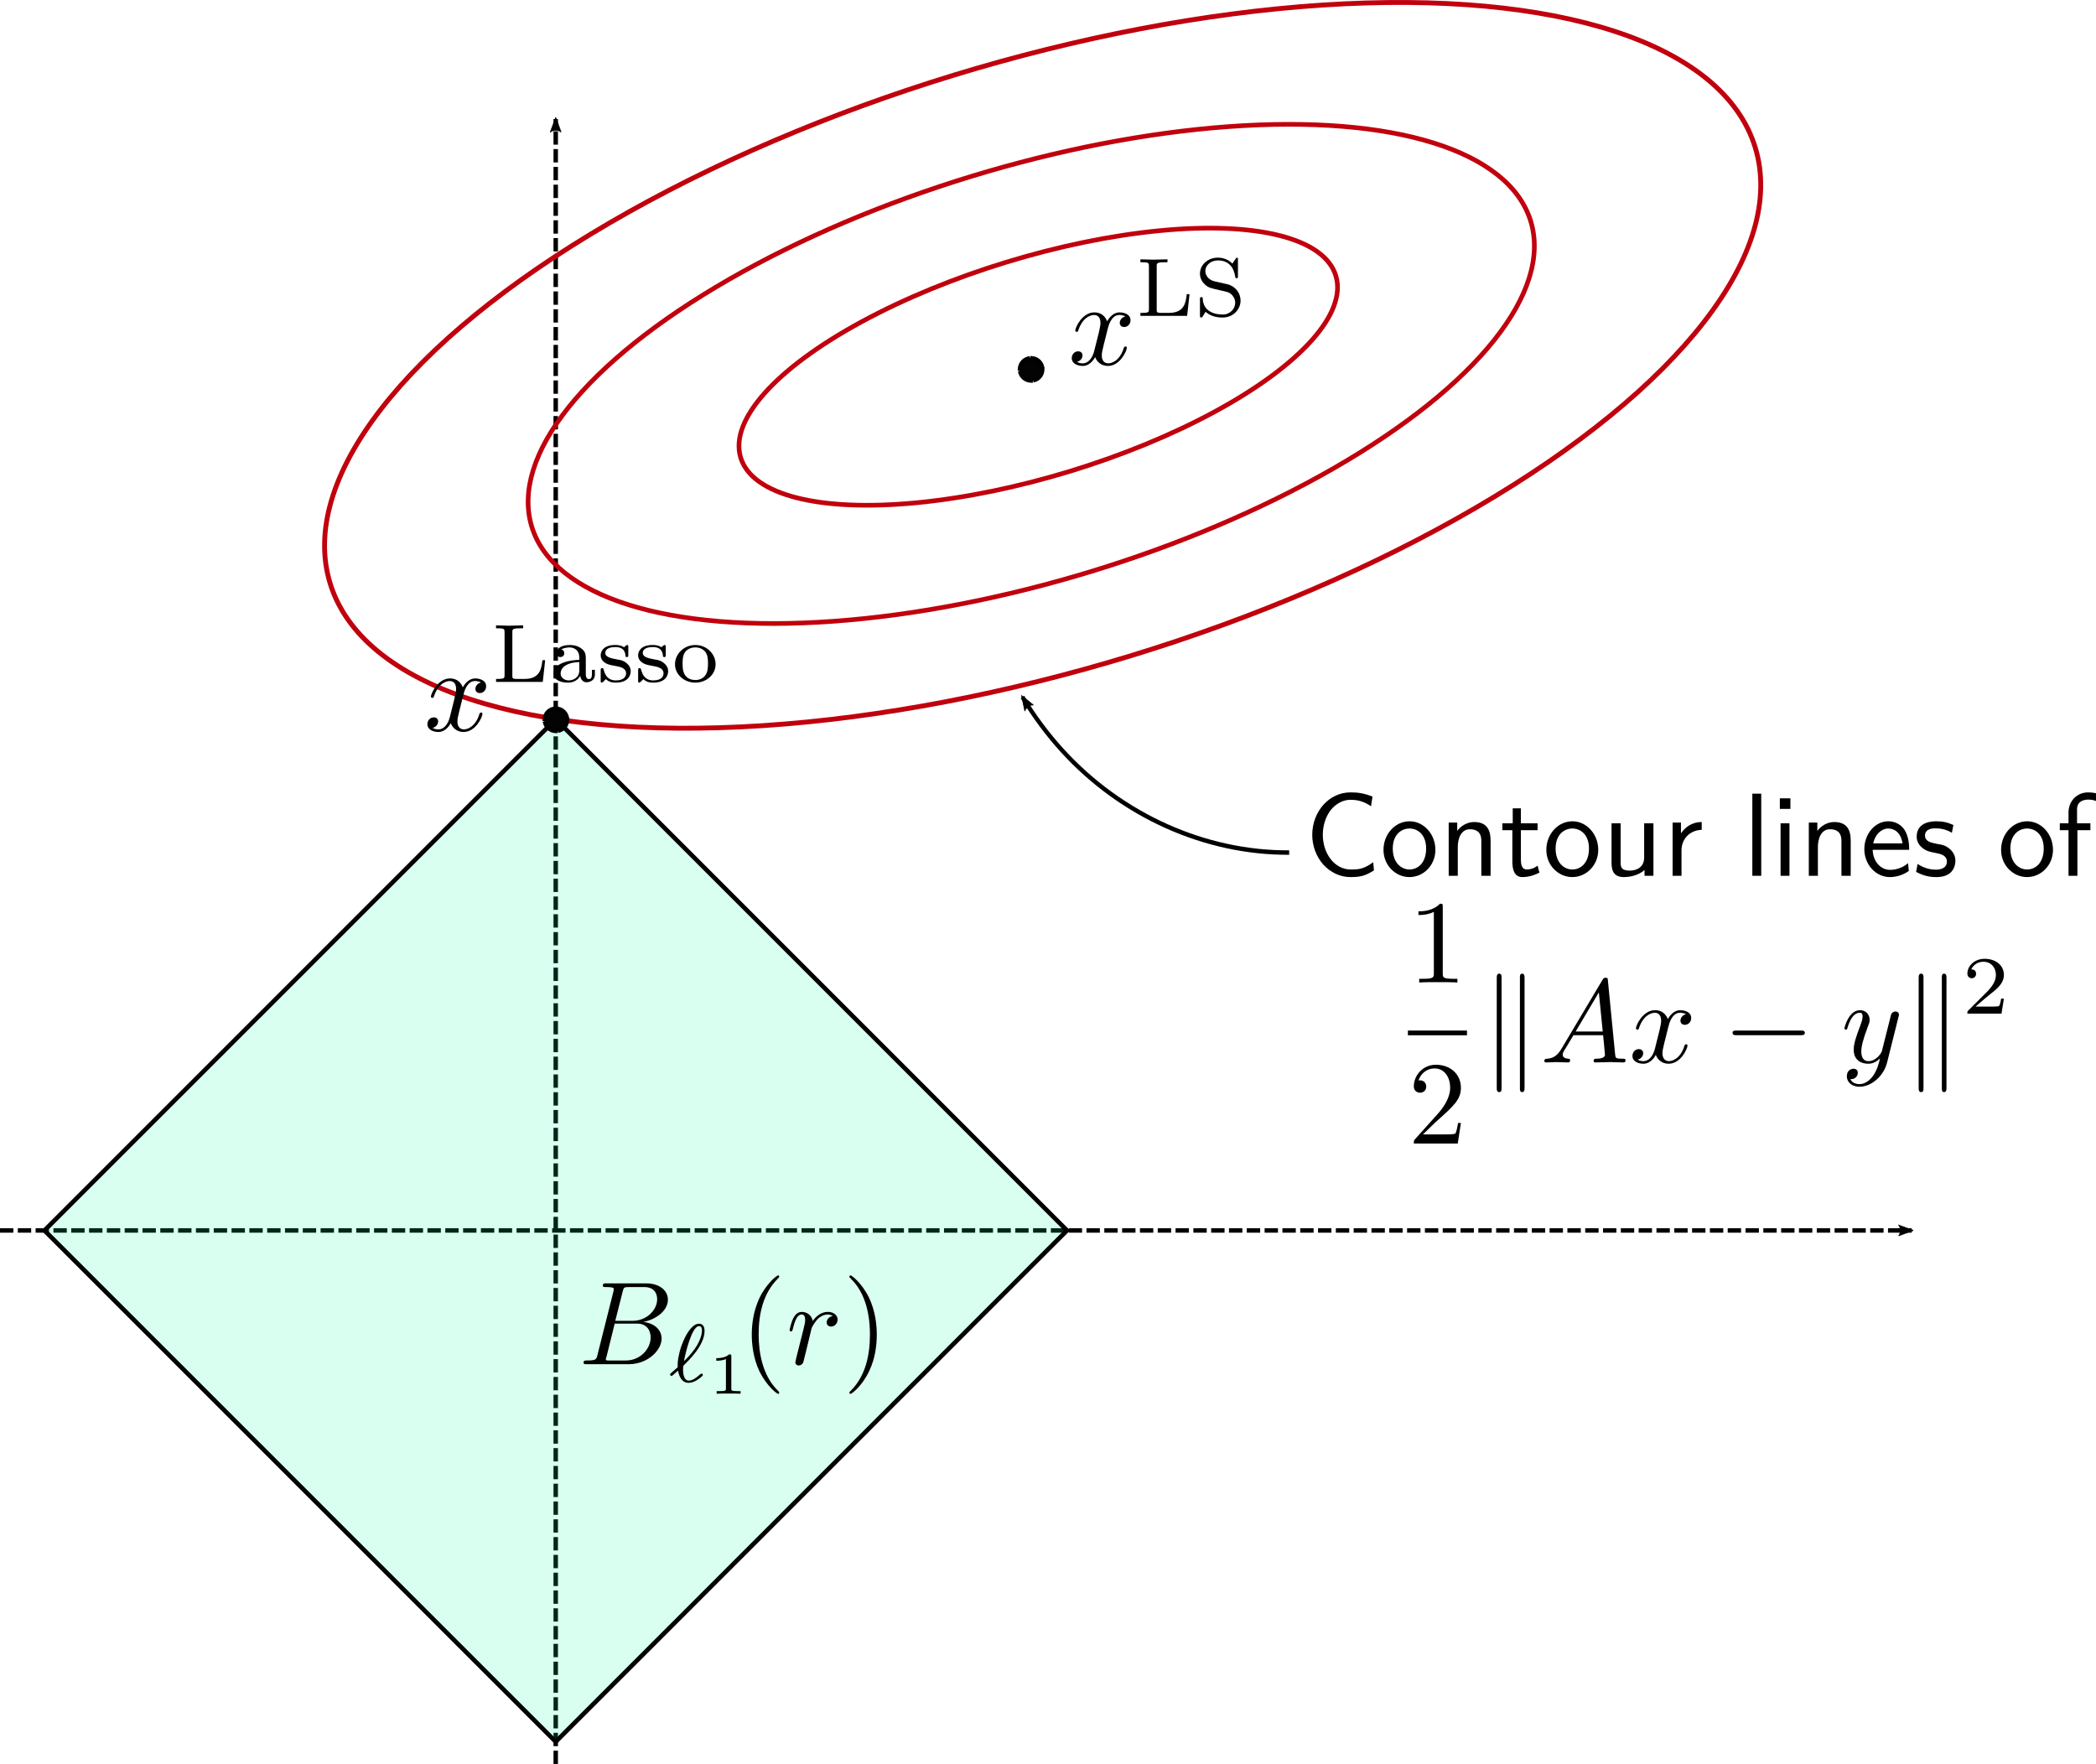 <?xml version="1.0" encoding="UTF-8" standalone="no"?>
<!-- Created with Inkscape (http://www.inkscape.org/) -->

<svg
   xmlns:ns1="http://www.iki.fi/pav/software/textext/"
   xmlns:dc="http://purl.org/dc/elements/1.1/"
   xmlns:cc="http://creativecommons.org/ns#"
   xmlns:rdf="http://www.w3.org/1999/02/22-rdf-syntax-ns#"
   xmlns:svg="http://www.w3.org/2000/svg"
   xmlns="http://www.w3.org/2000/svg"
   xmlns:sodipodi="http://sodipodi.sourceforge.net/DTD/sodipodi-0.dtd"
   xmlns:inkscape="http://www.inkscape.org/namespaces/inkscape"
   width="124.738mm"
   height="104.977mm"
   viewBox="0 0 124.738 104.977"
   version="1.1"
   id="svg8"
   inkscape:version="0.92.4 5da689c313, 2019-01-14"
   sodipodi:docname="lasso.svg">
  <defs
     id="defs2">
    <inkscape:path-effect
       effect="spiro"
       id="path-effect3140"
       is_visible="true" />
    <inkscape:path-effect
       effect="simplify"
       id="path-effect3138"
       is_visible="true"
       steps="1"
       threshold="0.098"
       smooth_angles="360"
       helper_size="0"
       simplify_individual_paths="false"
       simplify_just_coalesce="false"
       simplifyindividualpaths="false"
       simplifyJustCoalesce="false" />
    <inkscape:path-effect
       effect="spiro"
       id="path-effect3134"
       is_visible="true" />
    <inkscape:path-effect
       effect="simplify"
       id="path-effect3132"
       is_visible="true"
       steps="1"
       threshold="0"
       smooth_angles="360"
       helper_size="0"
       simplify_individual_paths="false"
       simplify_just_coalesce="false"
       simplifyindividualpaths="false"
       simplifyJustCoalesce="false" />
    <marker
       inkscape:stockid="Arrow2Lend"
       orient="auto"
       refY="0"
       refX="0"
       id="marker2600"
       style="overflow:visible"
       inkscape:isstock="true">
      <path
         inkscape:connector-curvature="0"
         id="path2598"
         style="fill:#000000;fill-opacity:1;fill-rule:evenodd;stroke:#000000;stroke-width:0.625;stroke-linejoin:round;stroke-opacity:1"
         d="M 8.719,4.034 -2.207,0.016 8.719,-4.002 c -1.745,2.372 -1.735,5.617 -6e-7,8.035 z"
         transform="matrix(-1.1,0,0,-1.1,-1.1,0)" />
    </marker>
    <inkscape:path-effect
       effect="spiro"
       id="path-effect2556"
       is_visible="true" />
    <inkscape:path-effect
       effect="simplify"
       id="path-effect2554"
       is_visible="true"
       steps="1"
       threshold="0"
       smooth_angles="360"
       helper_size="0"
       simplify_individual_paths="false"
       simplify_just_coalesce="false"
       simplifyindividualpaths="false"
       simplifyJustCoalesce="false" />
    <marker
       inkscape:isstock="true"
       style="overflow:visible"
       id="marker1111"
       refX="0"
       refY="0"
       orient="auto"
       inkscape:stockid="Arrow2Lend"
       inkscape:collect="always">
      <path
         transform="matrix(-1.1,0,0,-1.1,-1.1,0)"
         d="M 8.719,4.034 -2.207,0.016 8.719,-4.002 c -1.745,2.372 -1.735,5.617 -6e-7,8.035 z"
         style="fill:#000000;fill-opacity:1;fill-rule:evenodd;stroke:#000000;stroke-width:0.625;stroke-linejoin:round;stroke-opacity:1"
         id="path1109"
         inkscape:connector-curvature="0" />
    </marker>
    <marker
       inkscape:stockid="Arrow2Lend"
       orient="auto"
       refY="0"
       refX="0"
       id="Arrow2Lend"
       style="overflow:visible"
       inkscape:isstock="true"
       inkscape:collect="always">
      <path
         id="path840"
         style="fill:#000000;fill-opacity:1;fill-rule:evenodd;stroke:#000000;stroke-width:0.625;stroke-linejoin:round;stroke-opacity:1"
         d="M 8.719,4.034 -2.207,0.016 8.719,-4.002 c -1.745,2.372 -1.735,5.617 -6e-7,8.035 z"
         transform="matrix(-1.1,0,0,-1.1,-1.1,0)"
         inkscape:connector-curvature="0" />
    </marker>
  </defs>
  <sodipodi:namedview
     id="base"
     pagecolor="#ffffff"
     bordercolor="#666666"
     borderopacity="1.0"
     inkscape:pageopacity="0.0"
     inkscape:pageshadow="2"
     inkscape:zoom="1.8101934"
     inkscape:cx="279.93719"
     inkscape:cy="256.52141"
     inkscape:document-units="mm"
     inkscape:current-layer="layer1"
     showgrid="true"
     inkscape:window-width="1920"
     inkscape:window-height="1015"
     inkscape:window-x="0"
     inkscape:window-y="0"
     inkscape:window-maximized="1"
     fit-margin-top="0"
     fit-margin-left="0"
     fit-margin-right="0"
     fit-margin-bottom="0">
    <inkscape:grid
       originy="-96.573"
       originx="-41.01"
       type="xygrid"
       id="grid815" />
  </sodipodi:namedview>
  <g
     inkscape:label="Calque 1"
     inkscape:groupmode="layer"
     id="layer1"
     transform="translate(-41.01,-95.45)">
    <path
       style="fill:none;fill-rule:evenodd;stroke:#000000;stroke-width:0.265;stroke-linecap:butt;stroke-linejoin:miter;stroke-miterlimit:4;stroke-dasharray:0.795, 0.265;stroke-dashoffset:0;stroke-opacity:1;marker-end:url(#Arrow2Lend)"
       d="M 41.01,168.677 H 154.781"
       id="path817"
       inkscape:connector-curvature="0" />
    <path
       style="fill:none;fill-rule:evenodd;stroke:#000000;stroke-width:0.265;stroke-linecap:butt;stroke-linejoin:miter;stroke-miterlimit:4;stroke-dasharray:0.794, 0.265;stroke-dashoffset:0;stroke-opacity:1;marker-end:url(#marker1111)"
       d="M 74.083,200.427 V 102.531"
       id="path1101"
       inkscape:connector-curvature="0" />
    <path
       style="fill:#00ffa2;fill-opacity:0.15;fill-rule:evenodd;stroke:#000000;stroke-width:0.265px;stroke-linecap:butt;stroke-linejoin:miter;stroke-opacity:1"
       d="M 74.083,199.104 43.656,168.677 74.083,138.25 104.51,168.677 Z"
       id="path1153"
       inkscape:connector-curvature="0" />
    <ellipse
       style="opacity:1;fill:none;fill-opacity:1;stroke:#c1000d;stroke-width:0.29;stroke-linecap:square;stroke-miterlimit:4;stroke-dasharray:none;stroke-dashoffset:0;stroke-opacity:1"
       id="path1161"
       cx="64.294"
       cy="142.204"
       rx="44.345"
       ry="18.061"
       transform="rotate(-17)" />
    <ellipse
       style="opacity:1;fill:none;fill-opacity:1;stroke:#c1000d;stroke-width:0.277;stroke-linecap:square;stroke-miterlimit:4;stroke-dasharray:none;stroke-dashoffset:0;stroke-opacity:1"
       id="path1163"
       cx="64.02"
       cy="142.204"
       rx="18.518"
       ry="6.504"
       transform="rotate(-17)" />
    <ellipse
       style="opacity:1;fill:none;fill-opacity:1;stroke:#c1000d;stroke-width:0.277;stroke-linecap:square;stroke-miterlimit:4;stroke-dasharray:none;stroke-dashoffset:0;stroke-opacity:1"
       id="path1165"
       cx="63.495"
       cy="142.493"
       rx="31.084"
       ry="12.286"
       transform="rotate(-17)" />
    <path
       style="fill:none;fill-rule:evenodd;stroke:#c1000d;stroke-width:0.265px;stroke-linecap:butt;stroke-linejoin:miter;stroke-opacity:1"
       d="M 100.542,117.083 Z"
       id="path1191"
       inkscape:connector-curvature="0" />
    <circle
       style="opacity:1;fill:#030303;fill-opacity:1;stroke:#010101;stroke-width:0.265;stroke-linecap:square;stroke-miterlimit:4;stroke-dasharray:0.794, 0.265;stroke-dashoffset:0;stroke-opacity:1"
       id="path1193"
       cx="102.375"
       cy="117.433"
       r="0.661" />
    <circle
       style="opacity:1;fill:#030303;fill-opacity:1;stroke:#000000;stroke-width:0.265;stroke-linecap:square;stroke-miterlimit:4;stroke-dasharray:0.794, 0.265;stroke-dashoffset:0;stroke-opacity:1"
       id="path1193-3"
       cx="74.093"
       cy="138.287"
       r="0.661" />
    <g
       id="g1748"
       ns1:jacobian_sqrt="0.705556"
       ns1:alignment="middle center"
       ns1:scale="2.0"
       ns1:preamble="/home/leo/T\xc3\xa9l\xc3\xa9chargements/ste/preamble.sty"
       ns1:text="$$\nx^{\\rm LS}\n$$"
       ns1:pdfconverter="pdf2svg"
       ns1:texconverter="pdflatex"
       ns1:version="0.10.1"
       transform="matrix(0.706,0,0,0.706,-105.71,13.567)">
      <g
         id="g1746">
        <g
           id="g1738"
           style="fill:#000000;fill-opacity:1">
          <path
             id="path1736"
             transform="translate(297.865,146.72)"
             d="m 4.938,-1.422 c 0,-0.109 -0.078,-0.109 -0.109,-0.109 -0.094,0 -0.109,0.047 -0.141,0.109 -0.328,1.078 -1,1.312 -1.312,1.312 -0.391,0 -0.547,-0.312 -0.547,-0.656 0,-0.219 0.047,-0.438 0.156,-0.875 l 0.344,-1.375 C 3.391,-3.266 3.625,-4.188 4.312,-4.188 c 0.047,0 0.297,0 0.5,0.125 C 4.531,-4 4.344,-3.766 4.344,-3.516 c 0,0.156 0.109,0.344 0.375,0.344 0.219,0 0.531,-0.172 0.531,-0.578 0,-0.516 -0.578,-0.656 -0.922,-0.656 -0.578,0 -0.922,0.531 -1.047,0.75 -0.25,-0.656 -0.781,-0.75 -1.078,-0.75 -1.031,0 -1.609,1.281 -1.609,1.531 0,0.109 0.125,0.109 0.125,0.109 0.078,0 0.109,-0.031 0.125,-0.109 0.344,-1.062 1,-1.312 1.344,-1.312 0.188,0 0.531,0.094 0.531,0.672 0,0.312 -0.172,0.969 -0.531,2.375 -0.156,0.609 -0.516,1.031 -0.953,1.031 -0.062,0 -0.281,0 -0.5,-0.125 0.25,-0.062 0.469,-0.266 0.469,-0.547 0,-0.266 -0.219,-0.344 -0.359,-0.344 -0.312,0 -0.547,0.25 -0.547,0.578 0,0.453 0.484,0.656 0.922,0.656 0.672,0 1.031,-0.703 1.047,-0.75 0.125,0.359 0.484,0.75 1.078,0.75 1.031,0 1.594,-1.281 1.594,-1.531 z m 0,0"
             style="stroke:none;stroke-width:0"
             inkscape:connector-curvature="0" />
        </g>
        <g
           id="g1744"
           style="fill:#000000;fill-opacity:1">
          <path
             id="path1740"
             transform="translate(303.559,142.606)"
             d="M 4.531,-1.828 H 4.297 C 4.219,-1.156 4.125,-0.25 2.797,-0.25 h -0.688 c -0.328,0 -0.344,-0.062 -0.344,-0.266 V -4.188 c 0,-0.234 0,-0.328 0.656,-0.328 h 0.25 v -0.25 l -1.219,0.031 -1.062,-0.031 v 0.25 H 0.562 c 0.531,0 0.547,0.078 0.547,0.328 v 3.625 c 0,0.234 -0.016,0.312 -0.547,0.312 H 0.391 V 0 h 3.938 z m 0,0"
             style="stroke:none;stroke-width:0"
             inkscape:connector-curvature="0" />
          <path
             id="path1742"
             transform="translate(308.485,142.606)"
             d="m 3.906,-1.297 c 0,-0.625 -0.438,-1.219 -1.141,-1.375 L 1.734,-2.906 C 1.125,-3.047 0.938,-3.484 0.938,-3.781 c 0,-0.453 0.422,-0.891 1.062,-0.891 0.938,0 1.344,0.625 1.453,1.359 0.016,0.094 0.016,0.141 0.125,0.141 0.109,0 0.109,-0.047 0.109,-0.188 V -4.719 c 0,-0.125 0,-0.188 -0.094,-0.188 -0.047,0 -0.062,0.031 -0.109,0.109 L 3.219,-4.406 C 2.766,-4.875 2.188,-4.906 2,-4.906 c -0.891,0 -1.516,0.641 -1.516,1.344 0,0.391 0.172,0.688 0.422,0.922 0.281,0.266 0.516,0.312 1.266,0.484 0.641,0.141 0.781,0.172 0.984,0.359 0.156,0.172 0.297,0.391 0.297,0.703 0,0.484 -0.406,0.984 -1.062,0.984 -0.688,0 -1.609,-0.266 -1.672,-1.312 0,-0.125 0,-0.156 -0.109,-0.156 -0.125,0 -0.125,0.047 -0.125,0.188 v 1.344 c 0,0.125 0,0.188 0.094,0.188 0.062,0 0.078,-0.016 0.125,-0.078 0.062,-0.094 0.203,-0.312 0.25,-0.406 0.438,0.391 0.984,0.484 1.438,0.484 0.906,0 1.516,-0.688 1.516,-1.438 z m 0,0"
             style="stroke:none;stroke-width:0"
             inkscape:connector-curvature="0" />
        </g>
      </g>
    </g>
    <g
       id="g1842"
       ns1:jacobian_sqrt="0.705556"
       ns1:alignment="middle center"
       ns1:scale="1.99999997165"
       ns1:preamble="/home/leo/T\xc3\xa9l\xc3\xa9chargements/ste/preamble.sty"
       ns1:text="$$\nx^{\\rm Lasso}\n$$"
       ns1:pdfconverter="pdf2svg"
       ns1:texconverter="pdflatex"
       ns1:version="0.10.1"
       transform="matrix(0.706,0,0,0.706,-140.579,35.351)">
      <g
         id="g1840">
        <g
           id="g1826"
           style="fill:#000000;fill-opacity:1">
          <path
             id="path1824"
             transform="translate(292.938,146.72)"
             d="m 4.938,-1.422 c 0,-0.109 -0.078,-0.109 -0.109,-0.109 -0.094,0 -0.109,0.047 -0.141,0.109 -0.328,1.078 -1,1.312 -1.312,1.312 -0.391,0 -0.547,-0.312 -0.547,-0.656 0,-0.219 0.047,-0.438 0.156,-0.875 l 0.344,-1.375 C 3.391,-3.266 3.625,-4.188 4.312,-4.188 c 0.047,0 0.297,0 0.5,0.125 C 4.531,-4 4.344,-3.766 4.344,-3.516 c 0,0.156 0.109,0.344 0.375,0.344 0.219,0 0.531,-0.172 0.531,-0.578 0,-0.516 -0.578,-0.656 -0.922,-0.656 -0.578,0 -0.922,0.531 -1.047,0.75 -0.25,-0.656 -0.781,-0.75 -1.078,-0.75 -1.031,0 -1.609,1.281 -1.609,1.531 0,0.109 0.125,0.109 0.125,0.109 0.078,0 0.109,-0.031 0.125,-0.109 0.344,-1.062 1,-1.312 1.344,-1.312 0.188,0 0.531,0.094 0.531,0.672 0,0.312 -0.172,0.969 -0.531,2.375 -0.156,0.609 -0.516,1.031 -0.953,1.031 -0.062,0 -0.281,0 -0.5,-0.125 0.25,-0.062 0.469,-0.266 0.469,-0.547 0,-0.266 -0.219,-0.344 -0.359,-0.344 -0.312,0 -0.547,0.25 -0.547,0.578 0,0.453 0.484,0.656 0.922,0.656 0.672,0 1.031,-0.703 1.047,-0.75 0.125,0.359 0.484,0.75 1.078,0.75 1.031,0 1.594,-1.281 1.594,-1.531 z m 0,0"
             style="stroke:none;stroke-width:0"
             inkscape:connector-curvature="0" />
        </g>
        <g
           id="g1838"
           style="fill:#000000;fill-opacity:1">
          <path
             id="path1828"
             transform="translate(298.632,142.606)"
             d="M 4.531,-1.828 H 4.297 C 4.219,-1.156 4.125,-0.25 2.797,-0.25 h -0.688 c -0.328,0 -0.344,-0.062 -0.344,-0.266 V -4.188 c 0,-0.234 0,-0.328 0.656,-0.328 h 0.25 v -0.25 l -1.219,0.031 -1.062,-0.031 v 0.25 H 0.562 c 0.531,0 0.547,0.078 0.547,0.328 v 3.625 c 0,0.234 -0.016,0.312 -0.547,0.312 H 0.391 V 0 h 3.938 z m 0,0"
             style="stroke:none;stroke-width:0"
             inkscape:connector-curvature="0" />
          <path
             id="path1830"
             transform="translate(303.558,142.606)"
             d="m 3.797,-0.625 v -0.391 h -0.25 v 0.375 c 0,0.078 0,0.406 -0.25,0.406 -0.266,0 -0.266,-0.328 -0.266,-0.406 V -1.875 c 0,-0.359 0,-0.625 -0.312,-0.891 C 2.438,-3 2.094,-3.109 1.688,-3.109 c -0.656,0 -1.125,0.25 -1.125,0.672 0,0.234 0.141,0.344 0.328,0.344 0.188,0 0.328,-0.141 0.328,-0.328 0,-0.109 -0.062,-0.266 -0.25,-0.312 0.25,-0.172 0.656,-0.172 0.703,-0.172 0.391,0 0.812,0.25 0.812,0.844 v 0.203 c -0.375,0.016 -0.844,0.047 -1.344,0.234 -0.625,0.219 -0.828,0.609 -0.828,0.922 0,0.594 0.719,0.766 1.219,0.766 0.562,0 0.891,-0.312 1.031,-0.578 0.031,0.281 0.219,0.547 0.531,0.547 0,0 0.703,0 0.703,-0.656 z m -1.312,-0.359 c 0,0.672 -0.578,0.859 -0.891,0.859 -0.359,0 -0.688,-0.234 -0.688,-0.578 0,-0.391 0.328,-0.922 1.578,-0.969 z m 0,0"
             style="stroke:none;stroke-width:0"
             inkscape:connector-curvature="0" />
          <path
             id="path1832"
             transform="translate(307.529,142.606)"
             d="m 2.844,-0.906 c 0,-0.266 -0.125,-0.484 -0.312,-0.641 -0.266,-0.25 -0.578,-0.312 -0.828,-0.344 -0.547,-0.109 -1,-0.188 -1,-0.562 0,-0.219 0.188,-0.484 0.844,-0.484 0.812,0 0.844,0.562 0.859,0.766 0,0.078 0.094,0.078 0.109,0.078 0.125,0 0.125,-0.047 0.125,-0.188 v -0.641 c 0,-0.125 0,-0.188 -0.094,-0.188 -0.031,0 -0.047,0 -0.141,0.078 -0.016,0.016 -0.078,0.078 -0.125,0.109 -0.219,-0.141 -0.469,-0.188 -0.734,-0.188 -1,0 -1.234,0.531 -1.234,0.875 0,0.219 0.094,0.406 0.266,0.547 0.266,0.219 0.531,0.266 0.969,0.344 0.344,0.062 0.906,0.156 0.906,0.625 0,0.266 -0.188,0.594 -0.859,0.594 -0.672,0 -0.906,-0.438 -1.031,-0.906 -0.031,-0.094 -0.031,-0.125 -0.125,-0.125 -0.125,0 -0.125,0.047 -0.125,0.188 v 0.859 C 0.312,0 0.312,0.062 0.406,0.062 0.469,0.062 0.609,-0.078 0.75,-0.234 1.047,0.062 1.422,0.062 1.594,0.062 c 0.906,0 1.25,-0.484 1.25,-0.969 z m 0,0"
             style="stroke:none;stroke-width:0"
             inkscape:connector-curvature="0" />
          <path
             id="path1834"
             transform="translate(310.686,142.606)"
             d="m 2.844,-0.906 c 0,-0.266 -0.125,-0.484 -0.312,-0.641 -0.266,-0.25 -0.578,-0.312 -0.828,-0.344 -0.547,-0.109 -1,-0.188 -1,-0.562 0,-0.219 0.188,-0.484 0.844,-0.484 0.812,0 0.844,0.562 0.859,0.766 0,0.078 0.094,0.078 0.109,0.078 0.125,0 0.125,-0.047 0.125,-0.188 v -0.641 c 0,-0.125 0,-0.188 -0.094,-0.188 -0.031,0 -0.047,0 -0.141,0.078 -0.016,0.016 -0.078,0.078 -0.125,0.109 -0.219,-0.141 -0.469,-0.188 -0.734,-0.188 -1,0 -1.234,0.531 -1.234,0.875 0,0.219 0.094,0.406 0.266,0.547 0.266,0.219 0.531,0.266 0.969,0.344 0.344,0.062 0.906,0.156 0.906,0.625 0,0.266 -0.188,0.594 -0.859,0.594 -0.672,0 -0.906,-0.438 -1.031,-0.906 -0.031,-0.094 -0.031,-0.125 -0.125,-0.125 -0.125,0 -0.125,0.047 -0.125,0.188 v 0.859 C 0.312,0 0.312,0.062 0.406,0.062 0.469,0.062 0.609,-0.078 0.75,-0.234 1.047,0.062 1.422,0.062 1.594,0.062 c 0.906,0 1.25,-0.484 1.25,-0.969 z m 0,0"
             style="stroke:none;stroke-width:0"
             inkscape:connector-curvature="0" />
          <path
             id="path1836"
             transform="translate(313.842,142.606)"
             d="m 3.688,-1.484 c 0,-0.875 -0.75,-1.625 -1.703,-1.625 -0.969,0 -1.719,0.75 -1.719,1.625 0,0.859 0.766,1.547 1.719,1.547 0.938,0 1.703,-0.688 1.703,-1.547 z m -0.641,-0.062 c 0,0.328 -0.016,0.703 -0.219,0.984 -0.188,0.266 -0.5,0.406 -0.844,0.406 -0.266,0 -0.641,-0.078 -0.875,-0.422 -0.188,-0.281 -0.203,-0.641 -0.203,-0.969 0,-0.297 0,-0.719 0.25,-1.016 0.172,-0.203 0.469,-0.344 0.828,-0.344 0.406,0 0.703,0.188 0.859,0.406 0.188,0.266 0.203,0.625 0.203,0.953 z m 0,0"
             style="stroke:none;stroke-width:0"
             inkscape:connector-curvature="0" />
        </g>
      </g>
    </g>
    <g
       id="g2010"
       ns1:jacobian_sqrt="0.705556"
       ns1:alignment="middle center"
       ns1:scale="1.99999997165"
       ns1:preamble="/home/leo/T\xc3\xa9l\xc3\xa9chargements/ste/preamble.sty"
       ns1:text="$$\nB_{\\ell_1}\\!(r)\n$$"
       ns1:pdfconverter="pdf2svg"
       ns1:texconverter="pdflatex"
       ns1:version="0.10.1"
       transform="matrix(0.706,0,0,0.706,-131.102,73.051)">
      <g
         id="g2008">
        <g
           id="g1986"
           style="fill:#000000;fill-opacity:1">
          <path
             id="path1984"
             transform="translate(292.555,146.72)"
             d="M 7,-2.156 C 7,-2.875 6.422,-3.453 5.453,-3.562 6.484,-3.75 7.531,-4.484 7.531,-5.438 c 0,-0.734 -0.656,-1.375 -1.844,-1.375 H 2.328 c -0.188,0 -0.281,0 -0.281,0.203 0,0.109 0.094,0.109 0.281,0.109 0,0 0.203,0 0.375,0.016 0.172,0.031 0.266,0.031 0.266,0.172 0,0.031 -0.016,0.062 -0.031,0.188 L 1.594,-0.781 C 1.5,-0.391 1.469,-0.312 0.688,-0.312 c -0.172,0 -0.266,0 -0.266,0.203 C 0.422,0 0.516,0 0.688,0 H 4.25 C 5.828,0 7,-1.172 7,-2.156 Z m -0.375,-3.312 c 0,0.875 -0.859,1.812 -2.062,1.812 H 3.094 L 3.719,-6.125 C 3.812,-6.469 3.828,-6.5 4.25,-6.5 h 1.297 c 0.875,0 1.078,0.594 1.078,1.031 z M 6.078,-2.266 C 6.078,-1.281 5.188,-0.312 4,-0.312 H 2.656 c -0.141,0 -0.156,0 -0.219,0 -0.109,-0.016 -0.141,-0.031 -0.141,-0.109 0,-0.031 0,-0.047 0.062,-0.219 l 0.688,-2.781 h 1.875 c 0.953,0 1.156,0.734 1.156,1.156 z m 0,0"
             style="stroke:none;stroke-width:0"
             inkscape:connector-curvature="0" />
        </g>
        <g
           id="g1990"
           style="fill:#000000;fill-opacity:1">
          <path
             id="path1988"
             transform="translate(300.112,148.214)"
             d="m 2.922,-0.578 c 0,-0.047 -0.047,-0.125 -0.109,-0.125 -0.031,0 -0.047,0 -0.156,0.094 -0.297,0.266 -0.609,0.5 -0.922,0.5 C 1.25,-0.109 1.25,-0.922 1.25,-1.062 c 0,-0.094 0,-0.094 0.016,-0.234 0.016,-0.062 0.016,-0.078 0.094,-0.156 0.375,-0.359 1.703,-1.641 1.703,-2.844 0,-0.109 0,-0.609 -0.469,-0.609 C 2.016,-4.906 1.547,-4 1.438,-3.797 1.141,-3.203 0.969,-2.641 0.906,-2.281 0.797,-1.812 0.797,-1.578 0.797,-1.234 0.75,-1.188 0.344,-0.828 0.281,-0.781 c -0.109,0.109 -0.125,0.109 -0.125,0.156 0,0.047 0.062,0.125 0.125,0.125 0.047,0 0.234,-0.172 0.281,-0.219 L 0.828,-0.953 C 0.906,-0.5 1.125,0.078 1.719,0.078 1.938,0.078 2.188,0 2.453,-0.172 2.562,-0.234 2.922,-0.5 2.922,-0.578 Z M 2.844,-4.344 c 0,0.078 0,0.703 -0.609,1.562 C 1.875,-2.281 1.5,-1.906 1.328,-1.75 1.453,-2.453 2,-4.703 2.594,-4.703 c 0.156,0 0.25,0.109 0.25,0.359 z m 0,0"
             style="stroke:none;stroke-width:0"
             inkscape:connector-curvature="0" />
        </g>
        <g
           id="g1994"
           style="fill:#000000;fill-opacity:1">
          <path
             id="path1992"
             transform="translate(303.446,149.21)"
             d="m 2.766,0 v -0.219 h -0.25 c -0.531,0 -0.531,-0.062 -0.531,-0.203 v -2.75 C 1.984,-3.312 1.969,-3.312 1.797,-3.312 1.453,-3 0.891,-3 0.797,-3 H 0.719 v 0.219 h 0.078 c 0.109,0 0.438,-0.016 0.734,-0.141 v 2.5 c 0,0.141 0,0.203 -0.531,0.203 H 0.75 V 0 c 0.266,-0.016 0.719,-0.016 1,-0.016 0.297,0 0.734,0 1.016,0.016 z m 0,0"
             style="stroke:none;stroke-width:0"
             inkscape:connector-curvature="0" />
        </g>
        <g
           id="g1998"
           style="fill:#000000;fill-opacity:1">
          <path
             id="path1996"
             transform="translate(306.173,146.72)"
             d="m 3.297,2.391 c 0,-0.031 0,-0.047 -0.172,-0.219 C 1.891,0.922 1.562,-0.969 1.562,-2.5 c 0,-1.734 0.375,-3.469 1.609,-4.703 0.125,-0.125 0.125,-0.141 0.125,-0.172 0,-0.078 -0.031,-0.109 -0.094,-0.109 -0.109,0 -1,0.688 -1.594,1.953 -0.5,1.094 -0.625,2.203 -0.625,3.031 0,0.781 0.109,1.984 0.656,3.125 C 2.25,1.844 3.094,2.5 3.203,2.5 c 0.062,0 0.094,-0.031 0.094,-0.109 z m 0,0"
             style="stroke:none;stroke-width:0"
             inkscape:connector-curvature="0" />
        </g>
        <g
           id="g2002"
           style="fill:#000000;fill-opacity:1">
          <path
             id="path2000"
             transform="translate(310.047,146.72)"
             d="m 4.344,-3.766 c 0,-0.344 -0.312,-0.641 -0.828,-0.641 C 2.875,-4.406 2.438,-3.922 2.25,-3.641 2.156,-4.094 1.797,-4.406 1.328,-4.406 0.875,-4.406 0.688,-4.016 0.594,-3.844 0.422,-3.5 0.297,-2.906 0.297,-2.875 c 0,0.109 0.109,0.109 0.109,0.109 0.109,0 0.109,-0.016 0.172,-0.234 0.172,-0.703 0.375,-1.188 0.734,-1.188 0.156,0 0.297,0.078 0.297,0.453 0,0.219 -0.031,0.328 -0.156,0.844 L 0.875,-0.594 c -0.031,0.156 -0.094,0.391 -0.094,0.438 0,0.172 0.141,0.266 0.297,0.266 0.125,0 0.297,-0.078 0.375,-0.281 C 1.469,-0.203 1.797,-1.562 1.844,-1.75 l 0.312,-1.297 c 0.047,-0.125 0.328,-0.594 0.562,-0.812 0.078,-0.062 0.375,-0.328 0.797,-0.328 0.266,0 0.422,0.125 0.422,0.125 -0.297,0.047 -0.516,0.281 -0.516,0.547 0,0.156 0.109,0.344 0.375,0.344 0.266,0 0.547,-0.234 0.547,-0.594 z m 0,0"
             style="stroke:none;stroke-width:0"
             inkscape:connector-curvature="0" />
        </g>
        <g
           id="g2006"
           style="fill:#000000;fill-opacity:1">
          <path
             id="path2004"
             transform="translate(314.818,146.72)"
             d="m 2.875,-2.5 c 0,-0.766 -0.109,-1.969 -0.656,-3.109 -0.594,-1.219 -1.453,-1.875 -1.547,-1.875 -0.062,0 -0.109,0.047 -0.109,0.109 0,0.031 0,0.047 0.188,0.234 0.984,0.984 1.547,2.562 1.547,4.641 0,1.719 -0.359,3.469 -1.594,4.719 C 0.562,2.344 0.562,2.359 0.562,2.391 0.562,2.453 0.609,2.5 0.672,2.5 0.766,2.5 1.672,1.812 2.25,0.547 2.766,-0.547 2.875,-1.656 2.875,-2.5 Z m 0,0"
             style="stroke:none;stroke-width:0"
             inkscape:connector-curvature="0" />
        </g>
      </g>
    </g>
    <g
       id="g2310"
       ns1:jacobian_sqrt="0.705556"
       inkscapeversion="0.92.4"
       ns1:alignment="middle center"
       ns1:scale="1.99999997165"
       ns1:preamble="/home/leo/T\xc3\xa9l\xc3\xa9chargements/ste/preamble.sty"
       ns1:text="$$\n\\frac{1}{2} \\|Ax-y\\|^2\n$$"
       ns1:pdfconverter="pdf2svg"
       ns1:texconverter="pdflatex"
       ns1:version="0.10.1"
       transform="matrix(0.706,0,0,0.706,-73.324,53.644)">
      <g
         id="g2308">
        <g
           id="g2274"
           style="fill:#000000;fill-opacity:1">
          <path
             id="path2272"
             transform="translate(280.625,142.035)"
             d="m 4.172,0 v -0.312 h -0.312 C 2.953,-0.312 2.938,-0.422 2.938,-0.781 V -6.375 c 0,-0.25 0,-0.266 -0.234,-0.266 C 2.078,-6 1.203,-6 0.891,-6 v 0.312 c 0.203,0 0.781,0 1.297,-0.266 v 5.172 c 0,0.359 -0.031,0.469 -0.922,0.469 h -0.312 V 0 c 0.344,-0.031 1.203,-0.031 1.609,-0.031 0.391,0 1.266,0 1.609,0.031 z m 0,0"
             style="stroke:none;stroke-width:0"
             inkscape:connector-curvature="0" />
        </g>
        <path
           id="path2276"
           transform="matrix(1,0,0,-1,280.625,146.284)"
           d="M 0,-0.001 H 4.98"
           style="fill:none;stroke:#000000;stroke-width:0.398;stroke-linecap:butt;stroke-linejoin:miter;stroke-miterlimit:10;stroke-opacity:1"
           inkscape:connector-curvature="0" />
        <g
           id="g2280"
           style="fill:#000000;fill-opacity:1">
          <path
             id="path2278"
             transform="translate(280.625,155.608)"
             d="M 4.469,-1.734 H 4.234 C 4.172,-1.438 4.109,-1 4,-0.844 3.938,-0.766 3.281,-0.766 3.062,-0.766 H 1.266 l 1.062,-1.031 c 1.547,-1.375 2.141,-1.906 2.141,-2.906 0,-1.141 -0.891,-1.938 -2.109,-1.938 -1.125,0 -1.859,0.922 -1.859,1.812 0,0.547 0.5,0.547 0.531,0.547 0.172,0 0.516,-0.109 0.516,-0.531 0,-0.25 -0.188,-0.516 -0.531,-0.516 -0.078,0 -0.094,0 -0.125,0.016 0.219,-0.656 0.766,-1.016 1.344,-1.016 0.906,0 1.328,0.812 1.328,1.625 C 3.562,-3.906 3.078,-3.125 2.516,-2.5 l -1.906,2.125 C 0.5,-0.266 0.5,-0.234 0.5,0 h 3.703 z m 0,0"
             style="stroke:none;stroke-width:0"
             inkscape:connector-curvature="0" />
        </g>
        <g
           id="g2284"
           style="fill:#000000;fill-opacity:1">
          <path
             id="path2282"
             transform="translate(286.802,148.774)"
             d="M 1.719,2.172 V -7.156 c 0,-0.141 0,-0.328 -0.203,-0.328 -0.203,0 -0.203,0.219 -0.203,0.359 V 2.141 C 1.312,2.281 1.312,2.5 1.516,2.5 1.719,2.5 1.719,2.312 1.719,2.172 Z m 1.938,-0.031 V -7.125 c 0,-0.141 0,-0.359 -0.203,-0.359 -0.188,0 -0.188,0.188 -0.188,0.328 v 9.328 c 0,0.141 0,0.328 0.188,0.328 C 3.656,2.5 3.656,2.281 3.656,2.141 Z m 0,0"
             style="stroke:none;stroke-width:0"
             inkscape:connector-curvature="0" />
        </g>
        <g
           id="g2290"
           style="fill:#000000;fill-opacity:1">
          <path
             id="path2286"
             transform="translate(291.783,148.774)"
             d="M 7.188,-0.203 C 7.188,-0.312 7.094,-0.312 6.953,-0.312 6.344,-0.312 6.344,-0.375 6.312,-0.672 l -0.609,-6.219 c -0.016,-0.203 -0.016,-0.25 -0.188,-0.25 -0.156,0 -0.203,0.078 -0.266,0.172 L 1.781,-1.141 C 1.391,-0.484 1,-0.344 0.562,-0.312 0.438,-0.297 0.344,-0.297 0.344,-0.109 0.344,-0.047 0.406,0 0.484,0 0.75,0 1.062,-0.031 1.328,-0.031 c 0.344,0 0.688,0.031 1,0.031 0.062,0 0.188,0 0.188,-0.188 0,-0.109 -0.078,-0.125 -0.156,-0.125 -0.219,-0.016 -0.469,-0.094 -0.469,-0.344 0,-0.125 0.062,-0.234 0.141,-0.375 0.078,-0.109 0.078,-0.109 0.766,-1.266 h 2.5 c 0.016,0.203 0.156,1.562 0.156,1.656 0,0.297 -0.516,0.328 -0.719,0.328 C 4.594,-0.312 4.5,-0.312 4.5,-0.109 4.5,0 4.641,0 4.641,0 5.047,0 5.469,-0.031 5.875,-0.031 6.125,-0.031 6.766,0 7.016,0 7.062,0 7.188,0 7.188,-0.203 Z M 5.266,-2.609 H 2.984 L 4.938,-5.906 Z m 0,0"
             style="stroke:none;stroke-width:0"
             inkscape:connector-curvature="0" />
          <path
             id="path2288"
             transform="translate(299.255,148.774)"
             d="m 4.938,-1.422 c 0,-0.109 -0.078,-0.109 -0.109,-0.109 -0.094,0 -0.109,0.047 -0.141,0.109 -0.328,1.078 -1,1.312 -1.312,1.312 -0.391,0 -0.547,-0.312 -0.547,-0.656 0,-0.219 0.047,-0.438 0.156,-0.875 l 0.344,-1.375 C 3.391,-3.266 3.625,-4.188 4.312,-4.188 c 0.047,0 0.297,0 0.5,0.125 C 4.531,-4 4.344,-3.766 4.344,-3.516 c 0,0.156 0.109,0.344 0.375,0.344 0.219,0 0.531,-0.172 0.531,-0.578 0,-0.516 -0.578,-0.656 -0.922,-0.656 -0.578,0 -0.922,0.531 -1.047,0.75 -0.25,-0.656 -0.781,-0.75 -1.078,-0.75 -1.031,0 -1.609,1.281 -1.609,1.531 0,0.109 0.125,0.109 0.125,0.109 0.078,0 0.109,-0.031 0.125,-0.109 0.344,-1.062 1,-1.312 1.344,-1.312 0.188,0 0.531,0.094 0.531,0.672 0,0.312 -0.172,0.969 -0.531,2.375 -0.156,0.609 -0.516,1.031 -0.953,1.031 -0.062,0 -0.281,0 -0.5,-0.125 0.25,-0.062 0.469,-0.266 0.469,-0.547 0,-0.266 -0.219,-0.344 -0.359,-0.344 -0.312,0 -0.547,0.25 -0.547,0.578 0,0.453 0.484,0.656 0.922,0.656 0.672,0 1.031,-0.703 1.047,-0.75 0.125,0.359 0.484,0.75 1.078,0.75 1.031,0 1.594,-1.281 1.594,-1.531 z m 0,0"
             style="stroke:none;stroke-width:0"
             inkscape:connector-curvature="0" />
        </g>
        <g
           id="g2294"
           style="fill:#000000;fill-opacity:1">
          <path
             id="path2292"
             transform="translate(307.163,148.774)"
             d="m 6.922,-2.5 c 0,-0.188 -0.188,-0.188 -0.328,-0.188 h -5.438 c -0.141,0 -0.328,0 -0.328,0.188 0,0.203 0.188,0.203 0.328,0.203 h 5.438 c 0.141,0 0.328,0 0.328,-0.203 z m 0,0"
             style="stroke:none;stroke-width:0"
             inkscape:connector-curvature="0" />
        </g>
        <g
           id="g2298"
           style="fill:#000000;fill-opacity:1">
          <path
             id="path2296"
             transform="translate(317.126,148.774)"
             d="m 4.844,-3.797 c 0.047,-0.141 0.047,-0.156 0.047,-0.234 0,-0.172 -0.141,-0.266 -0.297,-0.266 -0.094,0 -0.25,0.062 -0.344,0.203 -0.016,0.062 -0.109,0.359 -0.141,0.547 L 3.906,-2.75 3.453,-0.953 c -0.031,0.141 -0.469,0.844 -1.125,0.844 -0.5,0 -0.609,-0.438 -0.609,-0.812 C 1.719,-1.375 1.891,-2 2.219,-2.875 2.375,-3.281 2.422,-3.391 2.422,-3.594 c 0,-0.438 -0.312,-0.812 -0.812,-0.812 -0.953,0 -1.312,1.453 -1.312,1.531 0,0.109 0.109,0.109 0.109,0.109 0.109,0 0.109,-0.031 0.156,-0.188 0.281,-0.938 0.672,-1.234 1.016,-1.234 0.078,0 0.25,0 0.25,0.312 0,0.25 -0.109,0.516 -0.172,0.703 -0.406,1.062 -0.578,1.625 -0.578,2.094 0,0.891 0.625,1.188 1.219,1.188 0.391,0 0.719,-0.172 1,-0.453 -0.125,0.516 -0.25,1.016 -0.641,1.547 -0.266,0.328 -0.641,0.625 -1.094,0.625 -0.141,0 -0.594,-0.031 -0.766,-0.422 0.156,0 0.297,0 0.422,-0.125 C 1.328,1.203 1.422,1.062 1.422,0.875 1.422,0.562 1.156,0.531 1.062,0.531 0.828,0.531 0.5,0.688 0.5,1.172 c 0,0.5 0.438,0.875 1.062,0.875 1.016,0 2.047,-0.906 2.328,-2.031 z m 0,0"
             style="stroke:none;stroke-width:0"
             inkscape:connector-curvature="0" />
        </g>
        <g
           id="g2302"
           style="fill:#000000;fill-opacity:1">
          <path
             id="path2300"
             transform="translate(322.368,148.774)"
             d="M 1.719,2.172 V -7.156 c 0,-0.141 0,-0.328 -0.203,-0.328 -0.203,0 -0.203,0.219 -0.203,0.359 V 2.141 C 1.312,2.281 1.312,2.5 1.516,2.5 1.719,2.5 1.719,2.312 1.719,2.172 Z m 1.938,-0.031 V -7.125 c 0,-0.141 0,-0.359 -0.203,-0.359 -0.188,0 -0.188,0.188 -0.188,0.328 v 9.328 c 0,0.141 0,0.328 0.188,0.328 C 3.656,2.5 3.656,2.281 3.656,2.141 Z m 0,0"
             style="stroke:none;stroke-width:0"
             inkscape:connector-curvature="0" />
        </g>
        <g
           id="g2306"
           style="fill:#000000;fill-opacity:1">
          <path
             id="path2304"
             transform="translate(327.349,144.661)"
             d="M 3.516,-1.266 H 3.281 c -0.016,0.156 -0.094,0.562 -0.188,0.625 C 3.047,-0.594 2.516,-0.594 2.406,-0.594 H 1.125 c 0.734,-0.641 0.984,-0.844 1.391,-1.172 0.516,-0.406 1,-0.844 1,-1.5 0,-0.844 -0.734,-1.359 -1.625,-1.359 -0.859,0 -1.453,0.609 -1.453,1.25 0,0.344 0.297,0.391 0.375,0.391 0.156,0 0.359,-0.125 0.359,-0.375 0,-0.125 -0.047,-0.375 -0.406,-0.375 C 0.984,-4.219 1.453,-4.375 1.781,-4.375 c 0.703,0 1.062,0.547 1.062,1.109 0,0.609 -0.438,1.078 -0.656,1.328 L 0.516,-0.266 C 0.438,-0.203 0.438,-0.188 0.438,0 h 2.875 z m 0,0"
             style="stroke:none;stroke-width:0"
             inkscape:connector-curvature="0" />
        </g>
      </g>
    </g>
    <g
       id="g2518"
       ns1:jacobian_sqrt="0.705556"
       inkscapeversion="0.92.4"
       ns1:alignment="middle center"
       ns1:scale="1.9999999433"
       ns1:preamble="/home/leo/T\xc3\xa9l\xc3\xa9chargements/ste/preamble.sty"
       ns1:text="$\\text{Contour lines of}$"
       ns1:pdfconverter="pdf2svg"
       ns1:texconverter="pdflatex"
       ns1:version="0.10.1"
       transform="matrix(0.706,0,0,0.706,13.651,52.426)">
      <g
         id="g2516">
        <g
           id="g2496"
           style="fill:#000000;fill-opacity:1">
          <path
             id="path2482"
             transform="translate(148.712,134.765)"
             d="m 5.859,-0.453 -0.062,-0.688 C 5.5,-0.938 5.219,-0.75 4.875,-0.641 c -0.312,0.109 -0.672,0.109 -1,0.109 -0.656,0 -1.25,-0.344 -1.656,-0.859 -0.453,-0.578 -0.672,-1.328 -0.672,-2.062 0,-0.75 0.219,-1.5 0.672,-2.094 0.406,-0.5 1,-0.859 1.656,-0.859 0.297,0 0.594,0.031 0.891,0.125 0.297,0.094 0.578,0.234 0.844,0.422 l 0.125,-0.812 C 5.438,-6.797 5.141,-6.891 4.812,-6.953 4.5,-7.016 4.188,-7.031 3.875,-7.031 c -0.891,0 -1.688,0.391 -2.281,1.047 -0.609,0.688 -0.938,1.594 -0.938,2.531 0,0.922 0.328,1.828 0.938,2.516 C 2.188,-0.297 2.984,0.109 3.875,0.109 4.219,0.109 4.562,0.094 4.906,0 5.25,-0.094 5.547,-0.266 5.859,-0.453 Z m 0,0"
             style="stroke:none;stroke-width:0"
             inkscape:connector-curvature="0" />
          <path
             id="path2484"
             transform="translate(155.077,134.765)"
             d="m 4.672,-2.188 c 0,-1.344 -1,-2.406 -2.172,-2.406 -1.234,0 -2.203,1.094 -2.203,2.406 0,1.312 1.016,2.297 2.188,2.297 1.188,0 2.188,-1 2.188,-2.297 z m -0.781,-0.109 c 0,1.188 -0.672,1.766 -1.406,1.766 -0.688,0 -1.406,-0.562 -1.406,-1.766 0,-1.203 0.75,-1.688 1.406,-1.688 0.703,0 1.406,0.516 1.406,1.688 z m 0,0"
             style="stroke:none;stroke-width:0"
             inkscape:connector-curvature="0" />
          <path
             id="path2486"
             transform="translate(160.058,134.765)"
             d="m 4.344,0 v -2.969 c 0,-0.656 -0.156,-1.562 -1.375,-1.562 -0.891,0 -1.391,0.672 -1.438,0.75 V -4.484 H 0.812 V 0 h 0.766 v -2.438 c 0,-0.656 0.25,-1.484 1.016,-1.484 0.953,0 0.969,0.703 0.969,1.016 V 0 Z m 0,0"
             style="stroke:none;stroke-width:0"
             inkscape:connector-curvature="0" />
          <path
             id="path2488"
             transform="translate(165.206,134.765)"
             d="M 3.312,-0.266 3.156,-0.859 C 2.891,-0.641 2.578,-0.531 2.25,-0.531 c -0.359,0 -0.5,-0.297 -0.5,-0.828 V -3.844 H 3.156 V -4.422 H 1.75 V -5.688 H 1.062 v 1.266 h -0.875 v 0.578 h 0.844 v 2.656 c 0,0.594 0.141,1.297 0.828,1.297 0.688,0 1.203,-0.25 1.453,-0.375 z m 0,0"
             style="stroke:none;stroke-width:0"
             inkscape:connector-curvature="0" />
          <path
             id="path2490"
             transform="translate(168.804,134.765)"
             d="m 4.672,-2.188 c 0,-1.344 -1,-2.406 -2.172,-2.406 -1.234,0 -2.203,1.094 -2.203,2.406 0,1.312 1.016,2.297 2.188,2.297 1.188,0 2.188,-1 2.188,-2.297 z m -0.781,-0.109 c 0,1.188 -0.672,1.766 -1.406,1.766 -0.688,0 -1.406,-0.562 -1.406,-1.766 0,-1.203 0.75,-1.688 1.406,-1.688 0.703,0 1.406,0.516 1.406,1.688 z m 0,0"
             style="stroke:none;stroke-width:0"
             inkscape:connector-curvature="0" />
          <path
             id="path2492"
             transform="translate(173.785,134.765)"
             d="M 4.344,0 V -4.422 H 3.562 v 2.891 c 0,0.75 -0.562,1.094 -1.203,1.094 -0.703,0 -0.781,-0.266 -0.781,-0.688 V -4.422 H 0.812 v 3.328 c 0,0.719 0.219,1.203 1.047,1.203 0.531,0 1.234,-0.156 1.734,-0.594 V 0 Z m 0,0"
             style="stroke:none;stroke-width:0"
             inkscape:connector-curvature="0" />
          <path
             id="path2494"
             transform="translate(178.933,134.765)"
             d="m 3.266,-3.875 v -0.656 c -0.891,0 -1.438,0.5 -1.75,0.953 v -0.906 H 0.812 V 0 h 0.75 V -2.141 C 1.562,-3.125 2.281,-3.844 3.266,-3.875 Z m 0,0"
             style="stroke:none;stroke-width:0"
             inkscape:connector-curvature="0" />
        </g>
        <g
           id="g2508"
           style="fill:#000000;fill-opacity:1">
          <path
             id="path2498"
             transform="translate(185.654,134.765)"
             d="m 1.562,0 v -6.922 h -0.75 V 0 Z m 0,0"
             style="stroke:none;stroke-width:0"
             inkscape:connector-curvature="0" />
          <path
             id="path2500"
             transform="translate(188.034,134.765)"
             d="m 1.562,0 v -4.422 h -0.75 V 0 Z M 1.641,-5.641 V -6.531 H 0.75 v 0.891 z m 0,0"
             style="stroke:none;stroke-width:0"
             inkscape:connector-curvature="0" />
          <path
             id="path2502"
             transform="translate(190.414,134.765)"
             d="m 4.344,0 v -2.969 c 0,-0.656 -0.156,-1.562 -1.375,-1.562 -0.891,0 -1.391,0.672 -1.438,0.75 V -4.484 H 0.812 V 0 h 0.766 v -2.438 c 0,-0.656 0.25,-1.484 1.016,-1.484 0.953,0 0.969,0.703 0.969,1.016 V 0 Z m 0,0"
             style="stroke:none;stroke-width:0"
             inkscape:connector-curvature="0" />
          <path
             id="path2504"
             transform="translate(195.562,134.765)"
             d="M 4.125,-2.188 C 4.125,-2.516 4.109,-3.266 3.734,-3.875 3.312,-4.484 2.719,-4.594 2.359,-4.594 1.25,-4.594 0.344,-3.531 0.344,-2.25 c 0,1.312 0.969,2.359 2.156,2.359 0.625,0 1.203,-0.234 1.594,-0.516 L 4.031,-1.062 C 3.406,-0.531 2.734,-0.5 2.516,-0.5 1.719,-0.5 1.078,-1.203 1.047,-2.188 Z M 3.562,-2.734 H 1.094 c 0.156,-0.75 0.688,-1.25 1.266,-1.25 0.516,0 1.062,0.328 1.203,1.25 z m 0,0"
             style="stroke:none;stroke-width:0"
             inkscape:connector-curvature="0" />
          <path
             id="path2506"
             transform="translate(199.99,134.765)"
             d="m 3.594,-1.281 c 0,-0.547 -0.375,-0.875 -0.391,-0.906 C 2.812,-2.547 2.547,-2.609 2.047,-2.688 1.5,-2.797 1.031,-2.906 1.031,-3.391 1.031,-4 1.75,-4 1.891,-4 c 0.312,0 0.844,0.031 1.406,0.375 l 0.125,-0.656 C 2.906,-4.516 2.5,-4.594 1.984,-4.594 c -0.25,0 -1.656,0 -1.656,1.297 0,0.5 0.297,0.812 0.547,1 0.297,0.219 0.516,0.266 1.062,0.375 0.359,0.062 0.938,0.188 0.938,0.719 0,0.688 -0.781,0.688 -0.938,0.688 -0.797,0 -1.359,-0.375 -1.531,-0.484 l -0.125,0.672 c 0.312,0.156 0.859,0.438 1.672,0.438 0.188,0 0.734,0 1.156,-0.312 0.312,-0.25 0.484,-0.641 0.484,-1.078 z m 0,0"
             style="stroke:none;stroke-width:0"
             inkscape:connector-curvature="0" />
        </g>
        <g
           id="g2514"
           style="fill:#000000;fill-opacity:1">
          <path
             id="path2510"
             transform="translate(207.137,134.765)"
             d="m 4.672,-2.188 c 0,-1.344 -1,-2.406 -2.172,-2.406 -1.234,0 -2.203,1.094 -2.203,2.406 0,1.312 1.016,2.297 2.188,2.297 1.188,0 2.188,-1 2.188,-2.297 z m -0.781,-0.109 c 0,1.188 -0.672,1.766 -1.406,1.766 -0.688,0 -1.406,-0.562 -1.406,-1.766 0,-1.203 0.75,-1.688 1.406,-1.688 0.703,0 1.406,0.516 1.406,1.688 z m 0,0"
             style="stroke:none;stroke-width:0"
             inkscape:connector-curvature="0" />
          <path
             id="path2512"
             transform="translate(212.118,134.765)"
             d="M 3.453,-6.25 V -6.922 C 3.344,-6.953 3.031,-7.031 2.656,-7.031 1.719,-7.031 1,-6.312 1,-5.328 v 0.906 H 0.266 V -3.844 H 1 V 0 h 0.75 v -3.844 h 1.094 v -0.578 h -1.125 v -1.188 c 0,-0.734 0.672,-0.812 0.938,-0.812 0.188,0 0.469,0.016 0.797,0.172 z m 0,0"
             style="stroke:none;stroke-width:0"
             inkscape:connector-curvature="0" />
        </g>
      </g>
    </g>
    <path
       style="fill:none;fill-rule:evenodd;stroke:#000000;stroke-width:0.265px;stroke-linecap:butt;stroke-linejoin:miter;stroke-opacity:1;marker-end:url(#marker2600)"
       d="m 117.74,156.771 c -5.415,0.029 -10.807,-2.206 -14.614,-6.056 -0.966,-0.977 -1.833,-2.053 -2.584,-3.204"
       id="path3136"
       inkscape:connector-curvature="0"
       inkscape:path-effect="#path-effect3138;#path-effect3140"
       inkscape:original-d="m 117.73958,156.77083 c -1.28123,-0.0739 -0.71598,-0.062 -1.69499,-0.062 -0.17225,0 -0.34536,0.0171 -0.51676,0 -0.17479,-0.0175 -0.34245,-0.0816 -0.51676,-0.10335 -0.20511,-0.0256 -0.41549,0.0292 -0.62012,0 -0.14062,-0.0201 -0.28041,-0.0535 -0.41341,-0.10336 -0.14426,-0.0541 -0.26916,-0.15261 -0.41341,-0.2067 -0.133,-0.0499 -0.27561,-0.0689 -0.41342,-0.10335 -0.1378,-0.0689 -0.27179,-0.14602 -0.41341,-0.20671 -0.10013,-0.0429 -0.21547,-0.0493 -0.31005,-0.10335 -0.14957,-0.0855 -0.28109,-0.19979 -0.41342,-0.31006 -0.0748,-0.0624 -0.11714,-0.16832 -0.2067,-0.20671 -0.16147,-0.0692 -0.35011,-0.0478 -0.51677,-0.10335 -0.40374,-0.13458 -0.47322,-0.28103 -0.82682,-0.51676 -0.16714,-0.11143 -0.33709,-0.22023 -0.51676,-0.31006 -0.23468,-0.11734 -0.48572,-0.19911 -0.72347,-0.31006 -0.27923,-0.13031 -0.55122,-0.27561 -0.82683,-0.41341 -0.27561,-0.13781 -0.56762,-0.24679 -0.82682,-0.41341 -0.22634,-0.14551 -0.39624,-0.36752 -0.62012,-0.51677 -0.19229,-0.12819 -0.41341,-0.20671 -0.62011,-0.31006 -0.13781,-0.0689 -0.27561,-0.1378 -0.41342,-0.2067 -0.2067,-0.10336 -0.40678,-0.22118 -0.62011,-0.31006 -0.20113,-0.0838 -0.42101,-0.11822 -0.62012,-0.20671 -0.11351,-0.0505 -0.20472,-0.14087 -0.31006,-0.2067 -0.17035,-0.10647 -0.35606,-0.18953 -0.51676,-0.31006 -0.11693,-0.0877 -0.19112,-0.22511 -0.31006,-0.31006 -0.12537,-0.0896 -0.28804,-0.11716 -0.41341,-0.20671 -0.11894,-0.0849 -0.20671,-0.2067 -0.31006,-0.31005 -0.0689,-0.0689 -0.14583,-0.13062 -0.20671,-0.20671 -0.0776,-0.097 -0.13218,-0.21069 -0.2067,-0.31006 -0.0292,-0.039 -0.0689,-0.0689 -0.10335,-0.10335 -0.0689,-0.0689 -0.12876,-0.14824 -0.20671,-0.20671 -0.0616,-0.0462 -0.16049,-0.0417 -0.20671,-0.10335 -0.50435,-0.67248 0.36951,0.0594 -0.31006,-0.62012 -0.52817,-0.52817 0.14415,0.43336 -0.41341,-0.31006 -0.0462,-0.0616 -0.0606,-0.14261 -0.10335,-0.2067 -0.027,-0.0405 -0.0816,-0.0598 -0.10335,-0.10336 -0.0216,-0.0431 0.0241,-0.18264 0,-0.2067 -0.0244,-0.0244 -0.079,0.0244 -0.10335,0 -0.0487,-0.0487 0.0413,-0.15159 0,-0.20671 -0.0877,-0.11693 -0.20671,-0.2067 -0.31006,-0.31005"
       transform="matrix(0.923,0,0,1,9.057,-10.583)" />
  </g>
</svg>
